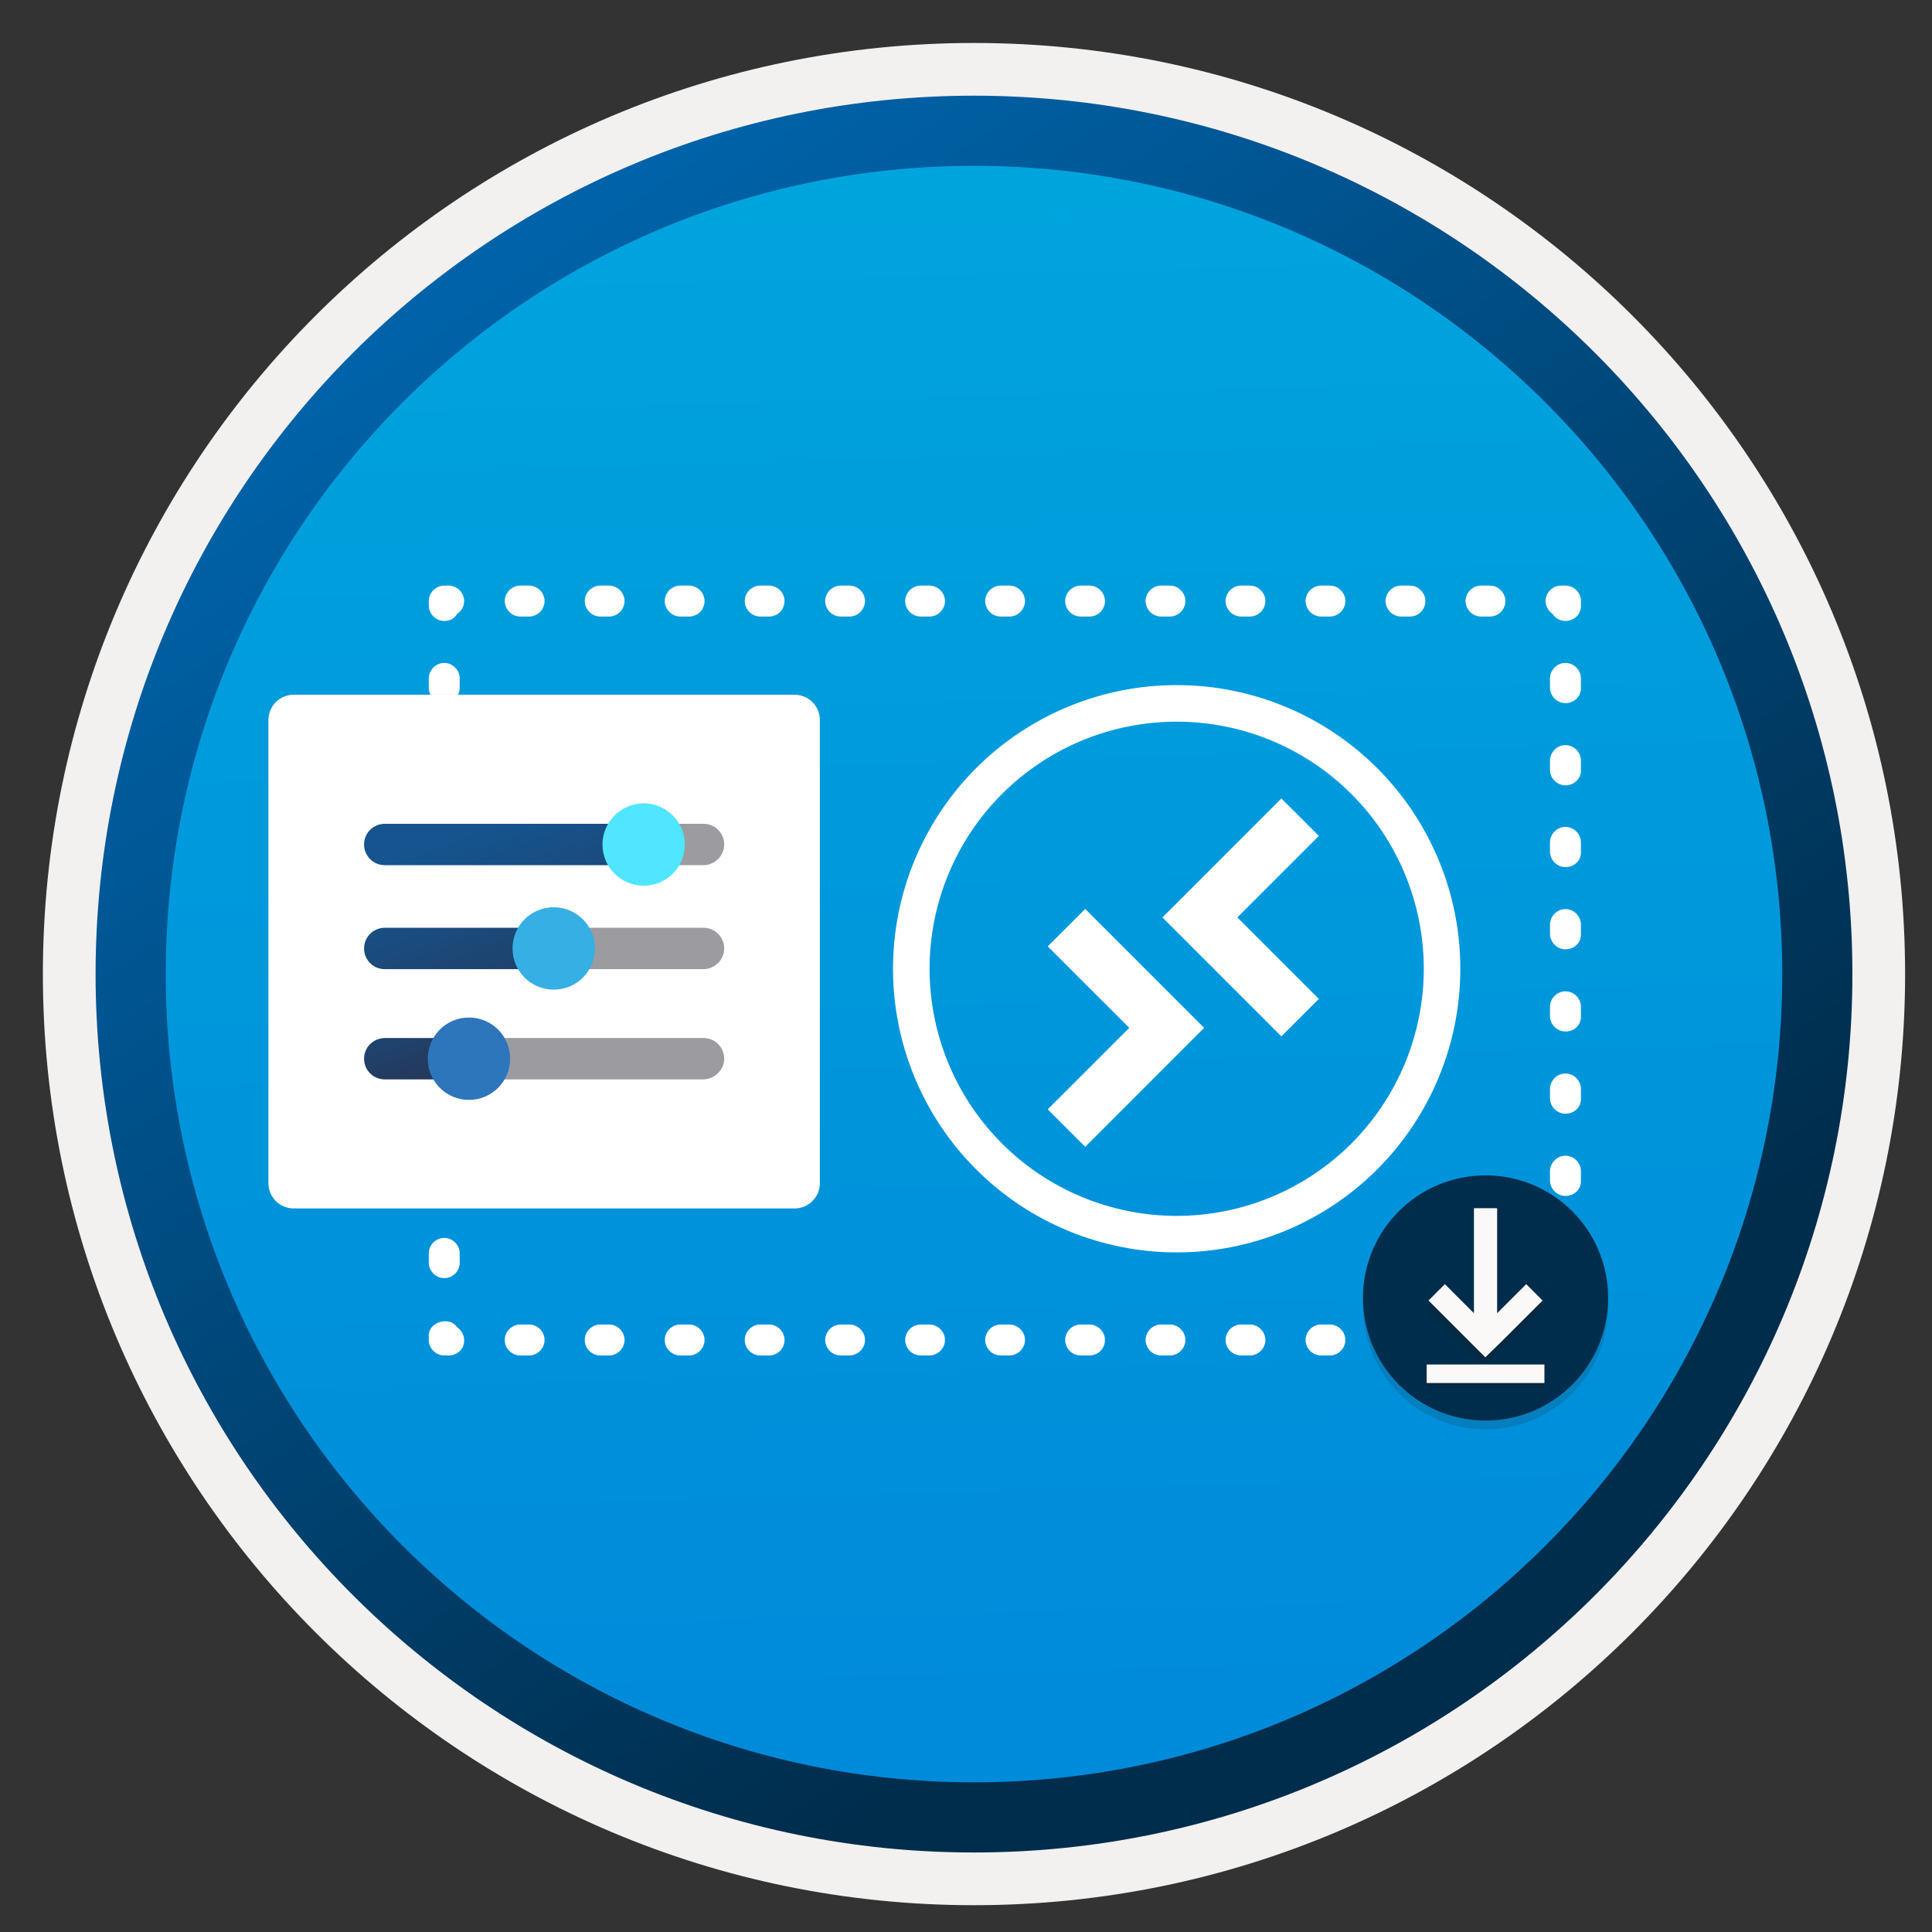 <svg width="103" height="103" viewBox="0 0 103 103" fill="none" xmlns="http://www.w3.org/2000/svg">
<rect x="0" y="0" width="103" height="103" fill="#333333" stroke="none"/>
<path d="M51.926 98.741C26.076 98.741 5.116 77.791 5.116 51.931C5.116 26.071 26.076 5.121 51.926 5.121C77.776 5.121 98.736 26.081 98.736 51.931C98.736 77.781 77.776 98.741 51.926 98.741Z" fill="url(#paint0_linear_635_19965)"/>
<path fill-rule="evenodd" clip-rule="evenodd" d="M97.826 51.931C97.826 77.281 77.276 97.831 51.926 97.831C26.576 97.831 6.026 77.281 6.026 51.931C6.026 26.581 26.576 6.031 51.926 6.031C77.276 6.031 97.826 26.581 97.826 51.931ZM51.926 2.291C79.346 2.291 101.566 24.511 101.566 51.931C101.566 79.351 79.336 101.571 51.926 101.571C24.506 101.571 2.286 79.341 2.286 51.931C2.286 24.511 24.506 2.291 51.926 2.291Z" fill="#F2F1F0"/>
<path fill-rule="evenodd" clip-rule="evenodd" d="M95.016 51.931C95.016 75.731 75.726 95.021 51.926 95.021C28.126 95.021 8.836 75.731 8.836 51.931C8.836 28.131 28.126 8.841 51.926 8.841C75.726 8.841 95.016 28.131 95.016 51.931ZM51.926 5.101C77.786 5.101 98.756 26.071 98.756 51.931C98.756 77.791 77.786 98.761 51.926 98.761C26.066 98.761 5.096 77.791 5.096 51.931C5.096 26.071 26.056 5.101 51.926 5.101Z" fill="url(#paint1_linear_635_19965)"/>
<path d="M83.458 72.263H83.223C82.775 72.263 82.398 71.886 82.398 71.439C82.398 71.156 82.539 70.897 82.775 70.755C83.152 70.166 84.283 70.473 84.283 71.203V71.439C84.306 71.91 83.929 72.263 83.458 72.263Z" fill="white"/>
<path d="M79.429 72.263H78.958C78.51 72.263 78.133 71.887 78.133 71.439C78.133 70.991 78.51 70.614 78.958 70.614H79.429C79.877 70.614 80.254 70.991 80.254 71.439C80.254 71.887 79.9 72.263 79.429 72.263ZM75.164 72.263H74.693C74.246 72.263 73.868 71.887 73.868 71.439C73.868 70.991 74.246 70.614 74.693 70.614H75.164C75.612 70.614 75.989 70.991 75.989 71.439C75.989 71.887 75.636 72.263 75.164 72.263ZM70.9 72.263H70.429C69.981 72.263 69.604 71.887 69.604 71.439C69.604 70.991 69.981 70.614 70.429 70.614H70.9C71.347 70.614 71.724 70.991 71.724 71.439C71.724 71.887 71.347 72.263 70.9 72.263ZM66.635 72.263H66.164C65.716 72.263 65.339 71.887 65.339 71.439C65.339 70.991 65.716 70.614 66.164 70.614H66.635C67.083 70.614 67.46 70.991 67.46 71.439C67.46 71.887 67.083 72.263 66.635 72.263ZM62.371 72.263H61.899C61.452 72.263 61.075 71.887 61.075 71.439C61.075 70.991 61.452 70.614 61.899 70.614H62.371C62.818 70.614 63.195 70.991 63.195 71.439C63.195 71.887 62.818 72.263 62.371 72.263ZM58.083 72.263H57.611C57.164 72.263 56.787 71.887 56.787 71.439C56.787 70.991 57.164 70.614 57.611 70.614H58.083C58.53 70.614 58.907 70.991 58.907 71.439C58.907 71.887 58.554 72.263 58.083 72.263ZM53.818 72.263H53.347C52.899 72.263 52.522 71.887 52.522 71.439C52.522 70.991 52.899 70.614 53.347 70.614H53.818C54.266 70.614 54.643 70.991 54.643 71.439C54.643 71.887 54.266 72.263 53.818 72.263ZM49.553 72.263H49.082C48.635 72.263 48.258 71.887 48.258 71.439C48.258 70.991 48.635 70.614 49.082 70.614H49.553C50.001 70.614 50.378 70.991 50.378 71.439C50.378 71.887 50.001 72.263 49.553 72.263ZM45.289 72.263H44.818C44.37 72.263 43.993 71.887 43.993 71.439C43.993 70.991 44.37 70.614 44.818 70.614H45.289C45.736 70.614 46.114 70.991 46.114 71.439C46.114 71.887 45.736 72.263 45.289 72.263ZM41.001 72.263H40.529C40.082 72.263 39.705 71.887 39.705 71.439C39.705 70.991 40.082 70.614 40.529 70.614H41.001C41.448 70.614 41.825 70.991 41.825 71.439C41.825 71.887 41.472 72.263 41.001 72.263ZM36.736 72.263H36.265C35.817 72.263 35.44 71.887 35.44 71.439C35.44 70.991 35.817 70.614 36.265 70.614H36.736C37.184 70.614 37.561 70.991 37.561 71.439C37.561 71.887 37.184 72.263 36.736 72.263ZM32.472 72.263H32C31.553 72.263 31.176 71.887 31.176 71.439C31.176 70.991 31.553 70.614 32 70.614H32.472C32.919 70.614 33.296 70.991 33.296 71.439C33.296 71.887 32.919 72.263 32.472 72.263ZM28.207 72.263H27.736C27.288 72.263 26.911 71.887 26.911 71.439C26.911 70.991 27.288 70.614 27.736 70.614H28.207C28.655 70.614 29.032 70.991 29.032 71.439C29.032 71.887 28.655 72.263 28.207 72.263Z" fill="white"/>
<path d="M23.919 72.263H23.683C23.236 72.263 22.859 71.886 22.859 71.439V71.203C22.859 70.449 23.99 70.166 24.367 70.755C24.579 70.897 24.744 71.156 24.744 71.439C24.767 71.91 24.39 72.263 23.919 72.263Z" fill="white"/>
<path d="M23.683 68.14C23.236 68.14 22.859 67.763 22.859 67.315V66.82C22.859 66.373 23.236 65.996 23.683 65.996C24.131 65.996 24.508 66.373 24.508 66.82V67.315C24.508 67.763 24.155 68.14 23.683 68.14ZM23.683 63.758C23.236 63.758 22.859 63.38 22.859 62.933V62.438C22.859 61.99 23.236 61.614 23.683 61.614C24.131 61.614 24.508 61.99 24.508 62.438V62.933C24.508 63.38 24.155 63.758 23.683 63.758ZM23.683 59.375C23.236 59.375 22.859 58.998 22.859 58.55V58.056C22.859 57.608 23.236 57.231 23.683 57.231C24.131 57.231 24.508 57.608 24.508 58.056V58.55C24.508 59.022 24.155 59.375 23.683 59.375ZM23.683 54.993C23.236 54.993 22.859 54.616 22.859 54.168V53.673C22.859 53.226 23.236 52.849 23.683 52.849C24.131 52.849 24.508 53.226 24.508 53.673V54.168C24.508 54.639 24.155 54.993 23.683 54.993ZM23.683 50.61C23.236 50.61 22.859 50.233 22.859 49.786V49.291C22.859 48.843 23.236 48.466 23.683 48.466C24.131 48.466 24.508 48.843 24.508 49.291V49.786C24.508 50.257 24.155 50.61 23.683 50.61ZM23.683 46.228C23.236 46.228 22.859 45.851 22.859 45.403V44.909C22.859 44.461 23.236 44.084 23.683 44.084C24.131 44.084 24.508 44.461 24.508 44.909V45.403C24.508 45.875 24.155 46.228 23.683 46.228ZM23.683 41.869C23.236 41.869 22.859 41.492 22.859 41.045V40.55C22.859 40.102 23.236 39.725 23.683 39.725C24.131 39.725 24.508 40.102 24.508 40.55V41.045C24.508 41.492 24.155 41.869 23.683 41.869ZM23.683 37.487C23.236 37.487 22.859 37.11 22.859 36.662V36.167C22.859 35.72 23.236 35.343 23.683 35.343C24.131 35.343 24.508 35.72 24.508 36.167V36.662C24.508 37.11 24.155 37.487 23.683 37.487Z" fill="white"/>
<path d="M23.683 33.105C23.236 33.105 22.859 32.728 22.859 32.28V32.044C22.859 31.597 23.236 31.22 23.683 31.22H23.919C24.367 31.22 24.744 31.597 24.744 32.044C24.744 32.327 24.602 32.586 24.367 32.728C24.249 32.963 23.99 33.105 23.683 33.105Z" fill="white"/>
<path d="M79.429 32.869H78.958C78.51 32.869 78.133 32.492 78.133 32.044C78.133 31.597 78.51 31.22 78.958 31.22H79.429C79.877 31.22 80.254 31.597 80.254 32.044C80.254 32.492 79.9 32.869 79.429 32.869ZM75.164 32.869H74.693C74.246 32.869 73.868 32.492 73.868 32.044C73.868 31.597 74.246 31.22 74.693 31.22H75.164C75.612 31.22 75.989 31.597 75.989 32.044C75.989 32.492 75.636 32.869 75.164 32.869ZM70.9 32.869H70.429C69.981 32.869 69.604 32.492 69.604 32.044C69.604 31.597 69.981 31.22 70.429 31.22H70.9C71.347 31.22 71.724 31.597 71.724 32.044C71.724 32.492 71.347 32.869 70.9 32.869ZM66.635 32.869H66.164C65.716 32.869 65.339 32.492 65.339 32.044C65.339 31.597 65.716 31.22 66.164 31.22H66.635C67.083 31.22 67.46 31.597 67.46 32.044C67.46 32.492 67.083 32.869 66.635 32.869ZM62.371 32.869H61.899C61.452 32.869 61.075 32.492 61.075 32.044C61.075 31.597 61.452 31.22 61.899 31.22H62.371C62.818 31.22 63.195 31.597 63.195 32.044C63.195 32.492 62.818 32.869 62.371 32.869ZM58.083 32.869H57.611C57.164 32.869 56.787 32.492 56.787 32.044C56.787 31.597 57.164 31.22 57.611 31.22H58.083C58.53 31.22 58.907 31.597 58.907 32.044C58.907 32.492 58.554 32.869 58.083 32.869ZM53.818 32.869H53.347C52.899 32.869 52.522 32.492 52.522 32.044C52.522 31.597 52.899 31.22 53.347 31.22H53.818C54.266 31.22 54.643 31.597 54.643 32.044C54.643 32.492 54.266 32.869 53.818 32.869ZM49.553 32.869H49.082C48.635 32.869 48.258 32.492 48.258 32.044C48.258 31.597 48.635 31.22 49.082 31.22H49.553C50.001 31.22 50.378 31.597 50.378 32.044C50.378 32.492 50.001 32.869 49.553 32.869ZM45.289 32.869H44.818C44.37 32.869 43.993 32.492 43.993 32.044C43.993 31.597 44.37 31.22 44.818 31.22H45.289C45.736 31.22 46.114 31.597 46.114 32.044C46.114 32.492 45.736 32.869 45.289 32.869ZM41.001 32.869H40.529C40.082 32.869 39.705 32.492 39.705 32.044C39.705 31.597 40.082 31.22 40.529 31.22H41.001C41.448 31.22 41.825 31.597 41.825 32.044C41.825 32.492 41.472 32.869 41.001 32.869ZM36.736 32.869H36.265C35.817 32.869 35.44 32.492 35.44 32.044C35.44 31.597 35.817 31.22 36.265 31.22H36.736C37.184 31.22 37.561 31.597 37.561 32.044C37.561 32.492 37.207 32.869 36.736 32.869ZM32.472 32.869H32C31.553 32.869 31.176 32.492 31.176 32.044C31.176 31.597 31.553 31.22 32 31.22H32.472C32.919 31.22 33.296 31.597 33.296 32.044C33.296 32.492 32.919 32.869 32.472 32.869ZM28.207 32.869H27.736C27.288 32.869 26.911 32.492 26.911 32.044C26.911 31.597 27.288 31.22 27.736 31.22H28.207C28.655 31.22 29.032 31.597 29.032 32.044C29.032 32.492 28.655 32.869 28.207 32.869Z" fill="white"/>
<path d="M83.458 33.105C83.175 33.105 82.916 32.963 82.775 32.728C82.563 32.586 82.398 32.327 82.398 32.044C82.398 31.597 82.775 31.22 83.223 31.22H83.458C83.906 31.22 84.283 31.597 84.283 32.044V32.28C84.306 32.728 83.929 33.105 83.458 33.105Z" fill="white"/>
<path d="M83.458 68.14C83.011 68.14 82.634 67.763 82.634 67.315V66.82C82.634 66.373 83.011 65.996 83.458 65.996C83.906 65.996 84.283 66.373 84.283 66.82V67.315C84.307 67.763 83.93 68.14 83.458 68.14ZM83.458 63.758C83.011 63.758 82.634 63.38 82.634 62.933V62.438C82.634 61.99 83.011 61.614 83.458 61.614C83.906 61.614 84.283 61.99 84.283 62.438V62.933C84.307 63.404 83.93 63.758 83.458 63.758ZM83.458 59.375C83.011 59.375 82.634 58.998 82.634 58.55V58.056C82.634 57.608 83.011 57.231 83.458 57.231C83.906 57.231 84.283 57.608 84.283 58.056V58.55C84.307 59.022 83.93 59.375 83.458 59.375ZM83.458 54.993C83.011 54.993 82.634 54.616 82.634 54.168V53.673C82.634 53.226 83.011 52.849 83.458 52.849C83.906 52.849 84.283 53.226 84.283 53.673V54.168C84.307 54.639 83.93 54.993 83.458 54.993ZM83.458 50.61C83.011 50.61 82.634 50.233 82.634 49.786V49.291C82.634 48.843 83.011 48.466 83.458 48.466C83.906 48.466 84.283 48.843 84.283 49.291V49.786C84.307 50.257 83.93 50.61 83.458 50.61ZM83.458 46.228C83.011 46.228 82.634 45.851 82.634 45.403V44.909C82.634 44.461 83.011 44.084 83.458 44.084C83.906 44.084 84.283 44.461 84.283 44.909V45.403C84.307 45.875 83.93 46.228 83.458 46.228ZM83.458 41.869C83.011 41.869 82.634 41.492 82.634 41.045V40.55C82.634 40.102 83.011 39.725 83.458 39.725C83.906 39.725 84.283 40.102 84.283 40.55V41.045C84.307 41.492 83.93 41.869 83.458 41.869ZM83.458 37.487C83.011 37.487 82.634 37.11 82.634 36.662V36.167C82.634 35.72 83.011 35.343 83.458 35.343C83.906 35.343 84.283 35.72 84.283 36.167V36.662C84.307 37.11 83.93 37.487 83.458 37.487Z" fill="white"/>
<path opacity="0.15" d="M42.36 64.437H15.659C14.911 64.437 14.31 63.827 14.31 63.088V38.376C14.31 37.628 14.911 37.027 15.659 37.027H42.36C43.108 37.027 43.709 37.628 43.709 38.376V63.079C43.709 63.827 43.098 64.437 42.36 64.437Z" fill="#1F1D20"/>
<path d="M42.36 64.427H15.659C14.911 64.427 14.31 63.827 14.31 63.078V38.386C14.31 37.638 14.911 37.037 15.659 37.037H42.36C43.108 37.037 43.709 37.638 43.709 38.386V63.088C43.709 63.827 43.098 64.427 42.36 64.427Z" fill="white"/>
<path d="M34.857 45.022C34.857 44.411 34.364 43.919 33.754 43.919H20.512C19.901 43.919 19.409 44.411 19.409 45.022C19.409 45.632 19.901 46.124 20.512 46.124H33.764C34.374 46.114 34.857 45.632 34.857 45.022Z" fill="url(#paint2_linear_635_19965)"/>
<path d="M38.608 45.022C38.608 44.411 38.115 43.919 37.505 43.919H33.902C33.291 43.919 33.685 44.411 33.685 45.022C33.685 45.632 33.301 46.124 33.902 46.124H37.515C38.106 46.114 38.608 45.632 38.608 45.022Z" fill="#9B9BA0"/>
<path d="M32.12 45.022C32.12 46.233 33.094 47.217 34.315 47.217C35.536 47.217 36.511 46.243 36.511 45.022C36.511 43.811 35.516 42.826 34.305 42.826C33.104 42.846 32.12 43.811 32.12 45.022Z" fill="#50E6FF"/>
<path d="M30.791 50.566C30.791 49.955 30.298 49.463 29.688 49.463H20.512C19.901 49.463 19.409 49.955 19.409 50.566C19.409 51.176 19.901 51.668 20.512 51.668H29.708C30.308 51.658 30.791 51.176 30.791 50.566Z" fill="url(#paint3_linear_635_19965)"/>
<path d="M38.608 50.566C38.608 49.955 38.115 49.463 37.505 49.463H30.357C29.747 49.463 29.254 49.955 29.254 50.566C29.254 51.176 29.747 51.668 30.357 51.668H37.515C38.105 51.658 38.608 51.176 38.608 50.566Z" fill="#9B9BA0"/>
<path d="M27.325 50.565C27.325 51.776 28.3 52.76 29.521 52.76C30.742 52.76 31.716 51.785 31.716 50.565C31.716 49.354 30.742 48.369 29.521 48.369C28.3 48.369 27.325 49.354 27.325 50.565Z" fill="#35AFE4"/>
<path d="M25.681 56.443C25.681 55.832 25.189 55.34 24.578 55.34H20.512C19.901 55.35 19.409 55.832 19.409 56.443C19.409 57.053 19.901 57.545 20.512 57.545H24.578C25.189 57.526 25.681 57.043 25.681 56.443Z" fill="url(#paint4_linear_635_19965)"/>
<path d="M38.608 56.443C38.608 55.832 38.116 55.34 37.505 55.34H25.661C25.051 55.34 24.559 55.832 24.559 56.443C24.559 57.053 25.051 57.545 25.661 57.545H37.505C38.106 57.526 38.608 57.043 38.608 56.443Z" fill="#9B9BA0"/>
<path d="M22.806 56.443C22.806 57.654 23.781 58.638 25.002 58.638C26.213 58.638 27.197 57.663 27.197 56.443C27.197 55.232 26.223 54.247 25.002 54.247C23.781 54.247 22.806 55.232 22.806 56.443Z" fill="#2E76BC"/>
<path d="M62.731 36.524C58.721 36.524 54.874 38.118 52.038 40.954C49.202 43.79 47.609 47.636 47.609 51.647C47.609 55.658 49.202 59.504 52.038 62.34C54.874 65.176 58.721 66.769 62.731 66.769C64.717 66.769 66.684 66.379 68.519 65.618C70.353 64.859 72.021 63.745 73.425 62.34C74.829 60.936 75.943 59.269 76.703 57.434C77.463 55.599 77.854 53.633 77.854 51.647C77.854 47.636 76.26 43.79 73.424 40.954C70.588 38.118 66.742 36.524 62.731 36.524V36.524ZM62.731 64.822C59.237 64.821 55.887 63.433 53.416 60.962C50.946 58.492 49.558 55.141 49.558 51.647C49.558 49.917 49.899 48.204 50.561 46.606C51.223 45.007 52.193 43.555 53.416 42.332C54.64 41.109 56.092 40.138 57.69 39.476C59.288 38.814 61.001 38.474 62.731 38.474C66.225 38.474 69.576 39.861 72.047 42.332C74.517 44.802 75.906 48.153 75.906 51.647C75.906 55.141 74.518 58.492 72.047 60.963C69.576 63.434 66.225 64.822 62.731 64.822Z" fill="white"/>
<path d="M70.311 44.565L68.313 42.569L61.974 48.91L68.313 55.25L70.311 53.255L65.965 48.91L70.311 44.565Z" fill="white"/>
<path d="M55.858 50.454L57.856 48.458L64.195 54.798L57.856 61.139L55.858 59.142L60.204 54.798L55.858 50.454Z" fill="white"/>
<path opacity="0.15" d="M79.198 76.201C82.809 76.201 85.734 73.275 85.734 69.665C85.734 66.054 82.809 63.129 79.198 63.129C75.587 63.129 72.662 66.054 72.662 69.665C72.671 73.275 75.596 76.201 79.198 76.201Z" fill="#1F1D20"/>
<path d="M79.198 75.734C82.809 75.734 85.734 72.809 85.734 69.198C85.734 65.587 82.809 62.662 79.198 62.662C75.587 62.662 72.662 65.587 72.662 69.198C72.671 72.809 75.596 75.734 79.198 75.734Z" fill="#002D4C"/>
<path opacity="0.25" d="M80.082 71.886L82.239 69.729L81.367 68.857L79.816 70.408L79.816 64.808L78.58 64.808L78.58 70.408L77.029 68.857L76.157 69.729L78.314 71.886L79.186 72.758L80.082 71.886Z" fill="#1F1D20"/>
<path d="M80.082 71.49L82.239 69.334L81.367 68.461L79.816 70.012L79.816 64.412L78.58 64.412L78.58 70.012L77.029 68.461L76.157 69.334L78.314 71.49L79.186 72.362L80.082 71.49Z" fill="#FAF9F8"/>
<rect opacity="0.25" x="76.06" y="72.98" width="6.277" height="0.988" fill="#1F1D20"/>
<rect x="76.06" y="72.744" width="6.277" height="0.988" fill="#FAF9F8"/>
<defs>
<linearGradient id="paint0_linear_635_19965" x1="50.152" y1="-12.858" x2="54.134" y2="132.912" gradientUnits="userSpaceOnUse">
<stop stop-color="#00ABDE"/>
<stop offset="1" stop-color="#007ED8"/>
</linearGradient>
<linearGradient id="paint1_linear_635_19965" x1="3.357" y1="-19.692" x2="98.884" y2="121.189" gradientUnits="userSpaceOnUse">
<stop stop-color="#007ED8"/>
<stop offset="0.707" stop-color="#002D4C"/>
</linearGradient>
<linearGradient id="paint2_linear_635_19965" x1="26.691" y1="43.777" x2="35.748" y2="69.316" gradientUnits="userSpaceOnUse">
<stop stop-color="#15548F"/>
<stop offset="0.418" stop-color="#243A5E"/>
<stop offset="0.968" stop-color="#1A2C45"/>
</linearGradient>
<linearGradient id="paint3_linear_635_19965" x1="23.58" y1="46.285" x2="30.778" y2="66.58" gradientUnits="userSpaceOnUse">
<stop stop-color="#15548F"/>
<stop offset="0.418" stop-color="#243A5E"/>
<stop offset="0.968" stop-color="#1A2C45"/>
</linearGradient>
<linearGradient id="paint4_linear_635_19965" x1="20.685" y1="51.189" x2="25.547" y2="64.898" gradientUnits="userSpaceOnUse">
<stop stop-color="#15548F"/>
<stop offset="0.418" stop-color="#243A5E"/>
<stop offset="0.968" stop-color="#1A2C45"/>
</linearGradient>
</defs>
</svg>

